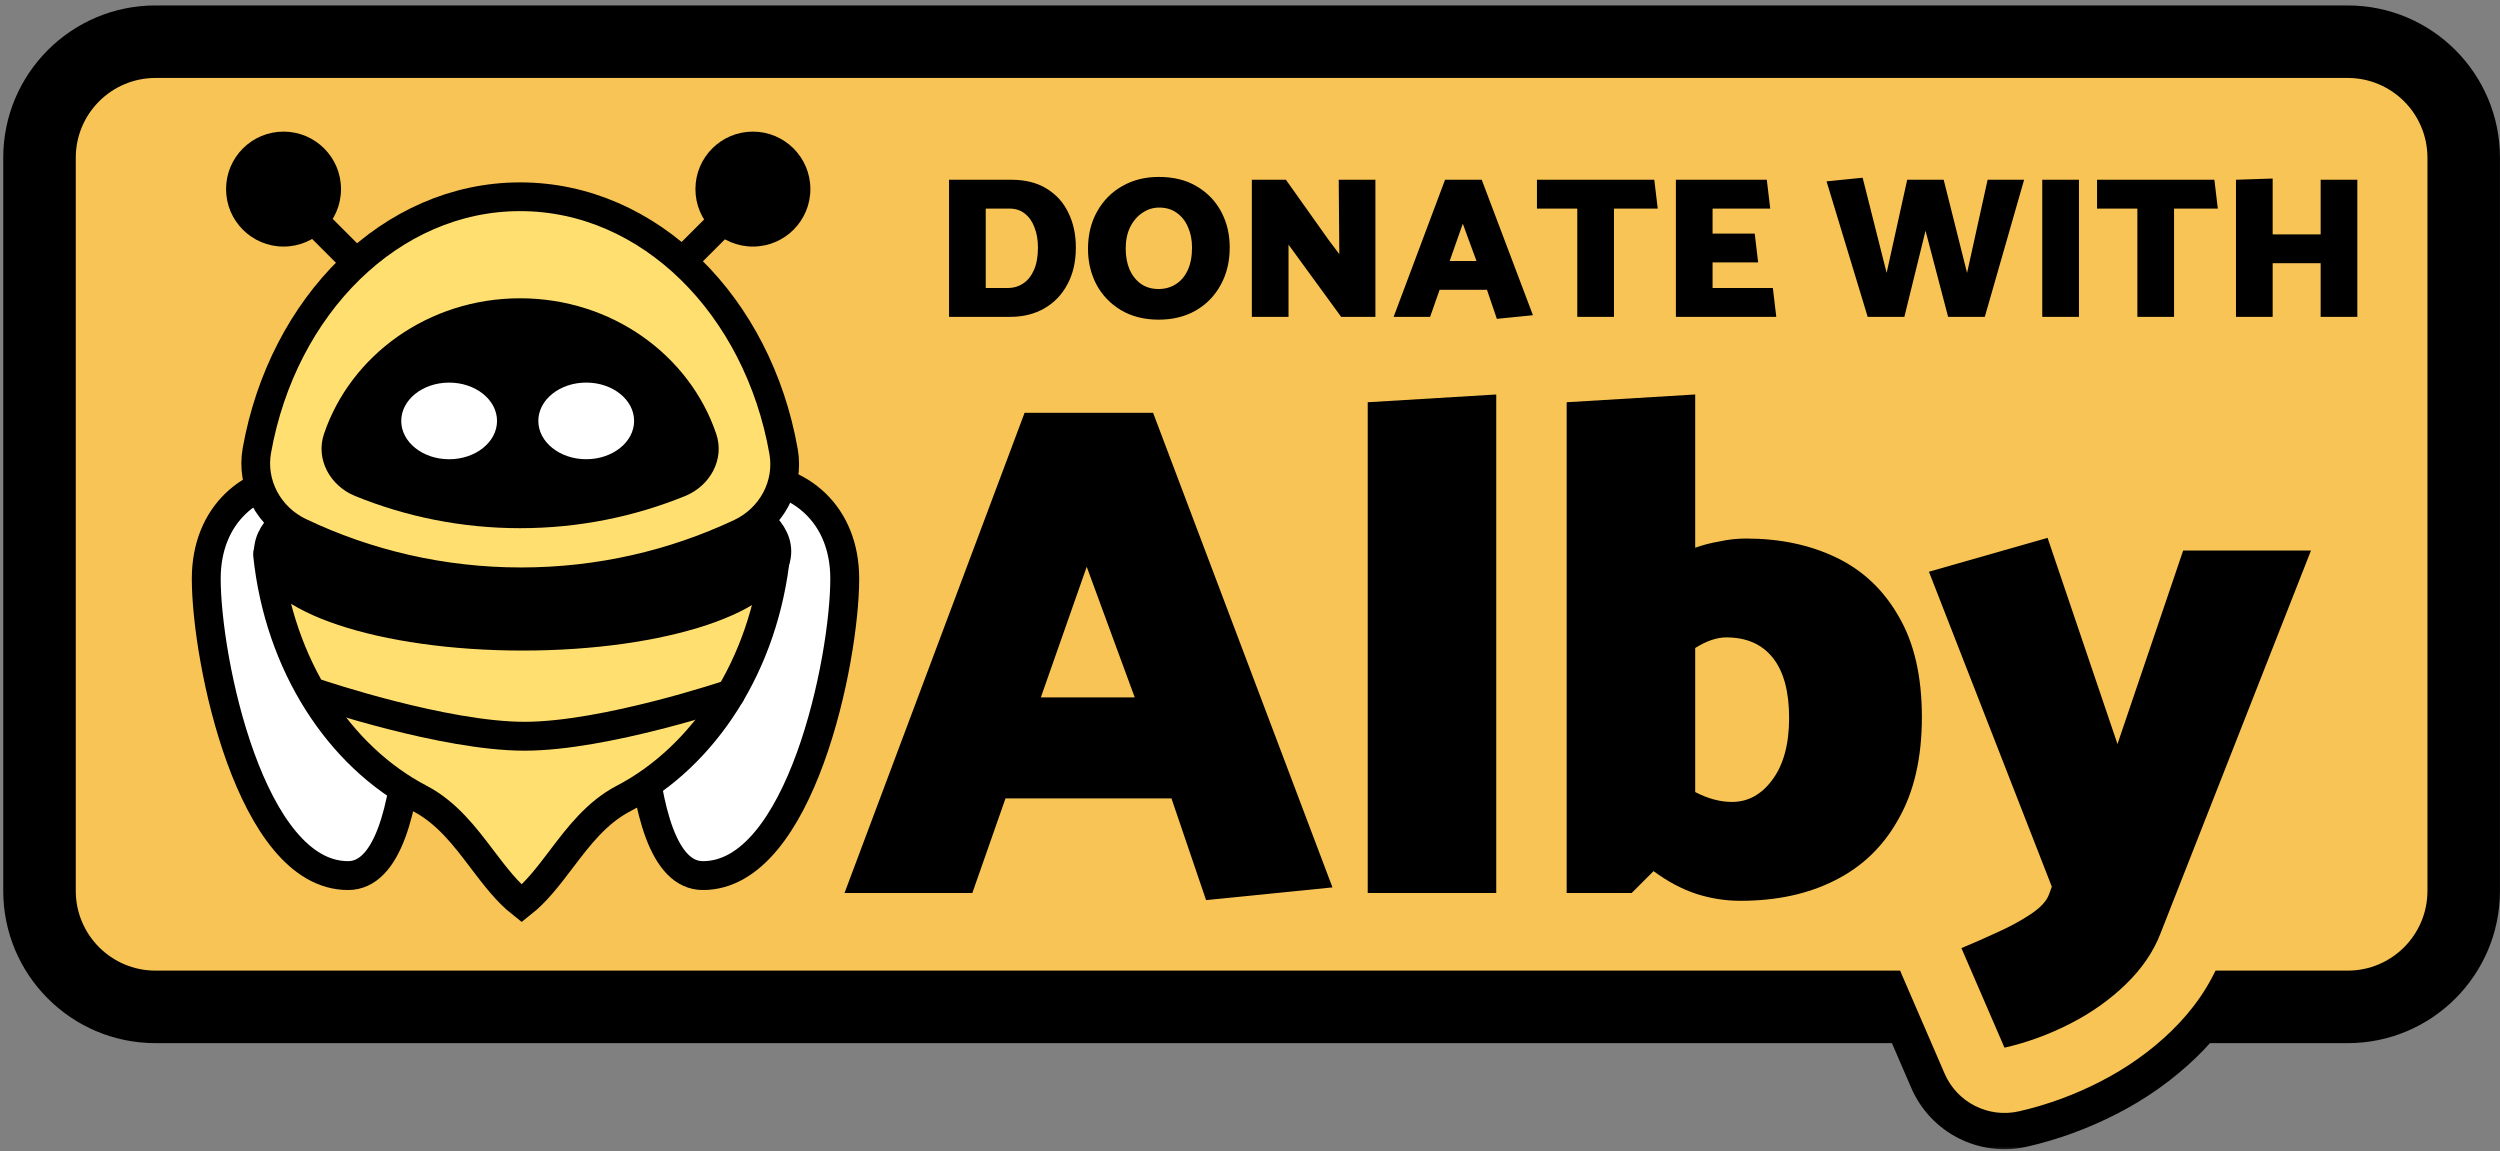 <svg width="241" height="111" viewBox="0 0 241 111" fill="none" xmlns="http://www.w3.org/2000/svg">
<rect x="0" y="0" width="241" height="111" fill="#808080" stroke="none"/>
<mask id="path-1-outside-1_2003_16929" maskUnits="userSpaceOnUse" x="-0.191" y="0.02" width="242" height="111" fill="black">
<rect fill="white" x="-0.191" y="0.02" width="242" height="111"/>
<path d="M226.316 4.02H14.993C8.816 4.02 3.809 9.028 3.809 15.205V85.879C3.809 92.056 8.816 97.064 14.993 97.064H184.677L187.459 103.495C188.663 106.278 191.682 107.807 194.639 107.129C197.336 106.511 199.936 105.558 202.428 104.285C204.99 102.975 207.303 101.347 209.324 99.385C210.077 98.654 210.774 97.88 211.406 97.064H226.316C232.493 97.064 237.501 92.056 237.501 85.879V15.205C237.501 9.028 232.493 4.02 226.316 4.02Z"/>
</mask>
<path d="M226.316 4.02H14.993C8.816 4.02 3.809 9.028 3.809 15.205V85.879C3.809 92.056 8.816 97.064 14.993 97.064H184.677L187.459 103.495C188.663 106.278 191.682 107.807 194.639 107.129C197.336 106.511 199.936 105.558 202.428 104.285C204.99 102.975 207.303 101.347 209.324 99.385C210.077 98.654 210.774 97.88 211.406 97.064H226.316C232.493 97.064 237.501 92.056 237.501 85.879V15.205C237.501 9.028 232.493 4.02 226.316 4.02Z" fill="#F8C455"/>
<path d="M187.459 103.495L184.251 104.883L184.251 104.883L187.459 103.495ZM194.639 107.129L195.419 110.536L195.419 110.536L194.639 107.129ZM202.428 104.285L204.018 107.397L204.019 107.397L202.428 104.285ZM209.324 99.385L211.758 101.893L211.758 101.893L209.324 99.385ZM211.406 97.064V93.568C210.325 93.568 209.304 94.069 208.642 94.924L211.406 97.064ZM184.677 97.064L187.885 95.676C187.331 94.397 186.071 93.568 184.677 93.568V97.064ZM14.993 7.515H226.316V0.525H14.993V7.515ZM234.006 15.205V85.879H240.996V15.205H234.006ZM7.304 85.879V15.205H0.313V85.879H7.304ZM14.993 93.568C10.747 93.568 7.304 90.126 7.304 85.879H0.313C0.313 93.986 6.886 100.559 14.993 100.559V93.568ZM234.006 85.879C234.006 90.126 230.563 93.568 226.316 93.568V100.559C234.424 100.559 240.996 93.986 240.996 85.879H234.006ZM226.316 7.515C230.563 7.515 234.006 10.958 234.006 15.205H240.996C240.996 7.097 234.424 0.525 226.316 0.525V7.515ZM14.993 0.525C6.886 0.525 0.313 7.097 0.313 15.205H7.304C7.304 10.958 10.747 7.515 14.993 7.515V0.525ZM184.251 104.883C186.125 109.213 190.82 111.59 195.419 110.536L193.858 103.722C192.544 104.023 191.202 103.344 190.667 102.107L184.251 104.883ZM195.419 110.536C198.406 109.852 201.276 108.799 204.018 107.397L200.837 101.172C198.595 102.318 196.267 103.17 193.858 103.722L195.419 110.536ZM204.019 107.397C206.87 105.939 209.471 104.113 211.758 101.893L206.889 96.877C205.134 98.581 203.111 100.01 200.837 101.173L204.019 107.397ZM211.758 101.893C212.623 101.054 213.431 100.158 214.17 99.203L208.642 94.924C208.117 95.603 207.531 96.254 206.889 96.877L211.758 101.893ZM226.316 93.568H211.406V100.559H226.316V93.568ZM184.677 93.568H14.993V100.559H184.677V93.568ZM181.469 98.451L184.251 104.883L190.667 102.107L187.885 95.676L181.469 98.451Z" fill="black" mask="url(#path-1-outside-1_2003_16929)"/>
<path fill-rule="evenodd" clip-rule="evenodd" d="M98.768 33.506C96.145 33.506 93.798 35.133 92.877 37.588L75.517 83.879C74.793 85.812 75.062 87.976 76.237 89.672C77.413 91.368 79.345 92.38 81.408 92.38H93.73C96.402 92.38 98.783 90.692 99.667 88.171L101.39 83.258H108.423L110.307 88.796C111.25 91.567 113.98 93.322 116.892 93.029L129.078 91.804C129.114 91.8 129.151 91.796 129.188 91.792C129.996 92.169 130.898 92.38 131.848 92.38H144.238C145.488 92.38 146.654 92.015 147.633 91.386C148.612 92.015 149.778 92.38 151.029 92.38H157.292C158.326 92.38 159.333 92.126 160.231 91.652C160.646 91.824 161.069 91.982 161.497 92.126C161.516 92.132 161.536 92.138 161.555 92.144C163.575 92.796 165.655 93.129 167.775 93.129C172.054 93.129 176.103 92.322 179.731 90.48C181.354 89.667 182.825 88.673 184.137 87.51C183.774 87.972 183.474 88.487 183.25 89.042C182.619 90.603 182.641 92.351 183.309 93.896L187.461 103.495C188.666 106.279 191.684 107.807 194.641 107.129C197.339 106.511 199.938 105.558 202.43 104.285C204.993 102.975 207.305 101.347 209.326 99.385C211.43 97.343 213.093 94.969 214.143 92.251L214.152 92.228L228.636 55.373C229.397 53.437 229.151 51.249 227.979 49.529C226.807 47.81 224.861 46.781 222.78 46.781H210.459C207.763 46.781 205.367 48.498 204.501 51.05L204.131 52.14L203.347 49.827C202.269 46.648 198.887 44.876 195.66 45.797L184.223 49.065C183.657 49.227 183.122 49.466 182.631 49.771C181.736 49.138 180.781 48.575 179.765 48.086C176.651 46.584 173.266 45.811 169.71 45.654V38.028C169.71 36.293 168.994 34.636 167.731 33.447C166.467 32.258 164.77 31.643 163.039 31.748L150.649 32.496C149.774 32.549 148.951 32.779 148.211 33.15C146.992 32.156 145.439 31.652 143.858 31.748L131.468 32.496C128.147 32.697 125.556 35.449 125.556 38.776V60.098L117.043 37.573C116.118 35.126 113.774 33.506 111.157 33.506H98.768ZM189.188 80.72C188.978 81.159 188.753 81.591 188.513 82.016C187.631 83.607 186.581 85.046 185.37 86.319C185.768 86.028 186.202 85.783 186.663 85.591C187.673 85.17 188.735 84.703 189.851 84.189C189.877 84.176 189.905 84.163 189.932 84.151C190.106 84.074 190.274 83.996 190.436 83.919L189.188 80.72Z" fill="#F8C455"/>
<path d="M98.77 39.797H111.159L128.45 85.544L116.265 86.769L112.929 76.967H96.931L93.732 86.088H81.41L98.77 39.797ZM109.389 67.232L104.76 54.638L100.336 67.232H109.389Z" fill="black"/>
<path d="M144.238 86.088H131.848V38.776L144.238 38.028V86.088Z" fill="black"/>
<path d="M157.29 86.088H151.027V38.776L163.417 38.028V52.8C164.188 52.528 164.982 52.323 165.8 52.187C166.616 52.006 167.456 51.915 168.318 51.915C171.586 51.915 174.49 52.528 177.032 53.753C179.573 54.978 181.57 56.862 183.022 59.403C184.52 61.945 185.269 65.189 185.269 69.138C185.269 73.041 184.52 76.308 183.022 78.941C181.57 81.573 179.528 83.547 176.896 84.863C174.309 86.179 171.268 86.837 167.774 86.837C166.321 86.837 164.892 86.611 163.485 86.156C162.123 85.703 160.762 84.976 159.401 83.978L157.29 86.088ZM166.412 61.445C165.505 61.445 164.506 61.786 163.417 62.467V76.354C164.642 76.989 165.822 77.307 166.957 77.307C168.499 77.307 169.793 76.603 170.837 75.197C171.926 73.744 172.471 71.748 172.471 69.206C172.471 66.665 171.949 64.736 170.905 63.419C169.861 62.103 168.364 61.445 166.412 61.445Z" fill="black"/>
<path d="M197.522 86.225L197.795 85.476L185.949 55.114L197.386 51.847L204.125 71.725L210.457 53.072H222.778L208.278 89.969C207.597 91.739 206.485 93.373 204.942 94.87C203.4 96.368 201.607 97.639 199.565 98.683C197.522 99.726 195.412 100.498 193.233 100.997L189.081 91.398C190.17 90.945 191.305 90.445 192.485 89.9C193.71 89.356 194.799 88.766 195.752 88.13C196.706 87.496 197.296 86.86 197.522 86.225Z" fill="black"/>
<path d="M67.763 84.407C77.158 84.407 81.433 63.652 81.433 55.783C81.433 49.649 77.191 45.931 71.615 45.931C66.073 45.931 61.574 48.309 61.518 51.254C61.518 59.024 60.147 84.407 67.763 84.407Z" fill="white"/>
<path d="M33.553 84.407C24.159 84.407 19.883 63.652 19.883 55.783C19.883 49.649 24.125 45.931 29.701 45.931C35.243 45.931 39.742 48.309 39.798 51.254C39.798 59.024 41.169 84.407 33.553 84.407Z" fill="white"/>
<path d="M67.763 84.407C77.158 84.407 81.433 63.652 81.433 55.783C81.433 49.649 77.191 45.931 71.615 45.931C66.073 45.931 61.574 48.309 61.518 51.254C61.518 59.024 60.147 84.407 67.763 84.407Z" stroke="black" stroke-width="2.784"/>
<path d="M33.553 84.407C24.159 84.407 19.883 63.652 19.883 55.783C19.883 49.649 24.125 45.931 29.701 45.931C35.243 45.931 39.742 48.309 39.798 51.254C39.798 59.024 41.169 84.407 33.553 84.407Z" stroke="black" stroke-width="2.784"/>
<path d="M50.197 59.558C58.908 59.558 67.069 57.18 74.059 53.037C74.258 52.919 74.472 52.934 74.626 53.02C74.7 53.062 74.744 53.112 74.767 53.154C74.787 53.189 74.806 53.243 74.796 53.337C73.714 64.05 67.904 72.905 60.095 76.981C57.514 78.328 55.739 80.669 54.181 82.724C54.153 82.761 54.125 82.798 54.097 82.835C52.831 84.504 51.687 85.998 50.29 87.099C48.892 85.998 47.749 84.504 46.482 82.835C46.454 82.798 46.426 82.761 46.398 82.724C44.84 80.669 43.066 78.328 40.484 76.981C32.704 72.921 26.909 64.116 25.796 53.456C25.786 53.362 25.805 53.308 25.824 53.272C25.847 53.231 25.891 53.181 25.965 53.138C26.118 53.051 26.332 53.036 26.531 53.153C33.478 57.224 41.567 59.558 50.197 59.558Z" fill="#FFDF6F" stroke="black" stroke-width="2.784"/>
<path d="M50.381 61.322C63.913 61.322 74.883 57.665 74.883 53.154C74.883 48.643 63.913 44.987 50.381 44.987C36.849 44.987 25.879 48.643 25.879 53.154C25.879 57.665 36.849 61.322 50.381 61.322Z" fill="black" stroke="black" stroke-width="2.784"/>
<path d="M30.703 66.89C30.703 66.89 42.789 70.974 50.565 70.974C58.341 70.974 70.426 66.89 70.426 66.89" stroke="black" stroke-width="2.784" stroke-linecap="round"/>
<path d="M21.793 18.229C21.793 21.289 24.273 23.769 27.333 23.769C30.393 23.769 32.874 21.289 32.874 18.229C32.874 15.169 30.393 12.688 27.333 12.688C24.273 12.688 21.793 15.169 21.793 18.229Z" fill="black"/>
<path d="M78.12 18.229C78.12 21.289 75.639 23.769 72.579 23.769C69.52 23.769 67.039 21.289 67.039 18.229C67.039 15.169 69.52 12.688 72.579 12.688C75.639 12.688 78.12 15.169 78.12 18.229Z" fill="black"/>
<path d="M73.596 17.398L63.254 27.74M26.41 17.398L36.752 27.74L26.41 17.398Z" stroke="black" stroke-width="2.77"/>
<path d="M28.906 51.29C25.92 49.868 24.182 46.676 24.764 43.42C27.263 29.448 37.675 18.967 50.141 18.967C62.637 18.967 73.071 29.498 75.536 43.522C76.11 46.783 74.358 49.974 71.362 51.384C64.95 54.401 57.789 56.088 50.234 56.088C42.6 56.088 35.368 54.366 28.906 51.29Z" fill="#FFDF6F" stroke="black" stroke-width="2.77"/>
<path d="M34.232 47.816C31.828 46.837 30.402 44.28 31.235 41.822C33.804 34.241 41.296 28.755 50.139 28.755C58.982 28.755 66.475 34.241 69.043 41.822C69.876 44.28 68.45 46.837 66.047 47.816C61.137 49.815 55.767 50.917 50.139 50.917C44.511 50.917 39.141 49.815 34.232 47.816Z" fill="black"/>
<path d="M61.129 40.575C61.129 42.615 59.061 44.269 56.512 44.269C53.962 44.269 51.895 42.615 51.895 40.575C51.895 38.535 53.962 36.881 56.512 36.881C59.061 36.881 61.129 38.535 61.129 40.575Z" fill="white"/>
<path d="M47.914 40.577C47.914 42.617 45.847 44.271 43.297 44.271C40.747 44.271 38.68 42.617 38.68 40.577C38.68 38.537 40.747 36.883 43.297 36.883C45.847 36.883 47.914 38.537 47.914 40.577Z" fill="white"/>
<path d="M97.396 30.543C98.64 30.543 99.735 30.27 100.68 29.726C101.626 29.182 102.365 28.411 102.896 27.414C103.44 26.416 103.712 25.231 103.712 23.857C103.712 22.601 103.472 21.486 102.993 20.515C102.527 19.53 101.827 18.753 100.894 18.183C99.974 17.613 98.834 17.328 97.474 17.328H91.488V30.543H97.396ZM97.299 20.107C97.895 20.107 98.394 20.269 98.795 20.593C99.21 20.916 99.521 21.363 99.728 21.933C99.948 22.491 100.058 23.132 100.058 23.857C100.058 24.725 99.929 25.451 99.67 26.034C99.411 26.617 99.061 27.051 98.62 27.336C98.193 27.621 97.707 27.764 97.163 27.764H95.025V20.107H97.299ZM111.704 30.815C110.305 30.815 109.094 30.51 108.07 29.901C107.047 29.292 106.256 28.47 105.699 27.433C105.155 26.397 104.883 25.25 104.883 23.993C104.883 22.633 105.175 21.435 105.758 20.398C106.341 19.349 107.144 18.533 108.167 17.95C109.204 17.354 110.383 17.056 111.704 17.056C113.142 17.056 114.367 17.36 115.377 17.969C116.401 18.578 117.185 19.394 117.729 20.418C118.273 21.441 118.545 22.588 118.545 23.857C118.545 25.218 118.253 26.423 117.67 27.472C117.1 28.521 116.297 29.344 115.261 29.94C114.237 30.523 113.052 30.815 111.704 30.815ZM111.685 27.861C112.294 27.861 112.838 27.712 113.317 27.414C113.81 27.116 114.198 26.669 114.483 26.073C114.768 25.477 114.911 24.738 114.911 23.857C114.911 23.119 114.781 22.465 114.522 21.895C114.276 21.312 113.913 20.852 113.434 20.515C112.967 20.178 112.404 20.009 111.743 20.009C111.16 20.009 110.622 20.178 110.13 20.515C109.638 20.839 109.243 21.299 108.945 21.895C108.66 22.478 108.517 23.171 108.517 23.974C108.517 24.712 108.64 25.38 108.886 25.976C109.145 26.559 109.508 27.019 109.975 27.355C110.454 27.692 111.024 27.861 111.685 27.861ZM124.214 30.543V23.585L125.205 24.946L129.286 30.543H132.589V17.328H129.053L129.111 24.499L128.1 23.158L123.961 17.328H120.677V30.543H124.214ZM142.334 25.159H139.749L141.013 21.564L142.334 25.159ZM139.303 17.328L134.347 30.543H137.864L138.778 27.938H143.345L144.297 30.737L147.776 30.387L142.839 17.328H139.303ZM159.473 17.328H148.163V20.107H152.05V30.543H155.587V20.107H159.804L159.473 17.328ZM171.233 30.543L170.903 27.764H165.092V25.296H169.484L169.154 22.517H165.092V20.107H170.65L170.32 17.328H161.556V30.543H171.233ZM195.125 17.328L191.335 30.543H187.798L185.622 22.244L183.581 30.543H180.044L176.08 17.483L179.558 17.133L181.871 26.306L183.853 17.328H187.371L189.625 26.306L191.607 17.328H195.125ZM200.411 30.543V17.328H196.874V30.543H200.411ZM213.466 17.328H202.156V20.107H206.043V30.543H209.579V20.107H213.797L213.466 17.328ZM227.247 30.543V17.328H223.71V22.594H219.085V17.211L215.548 17.328V30.543H219.085V25.373H223.71V30.543H227.247Z" fill="black"/>
</svg>
